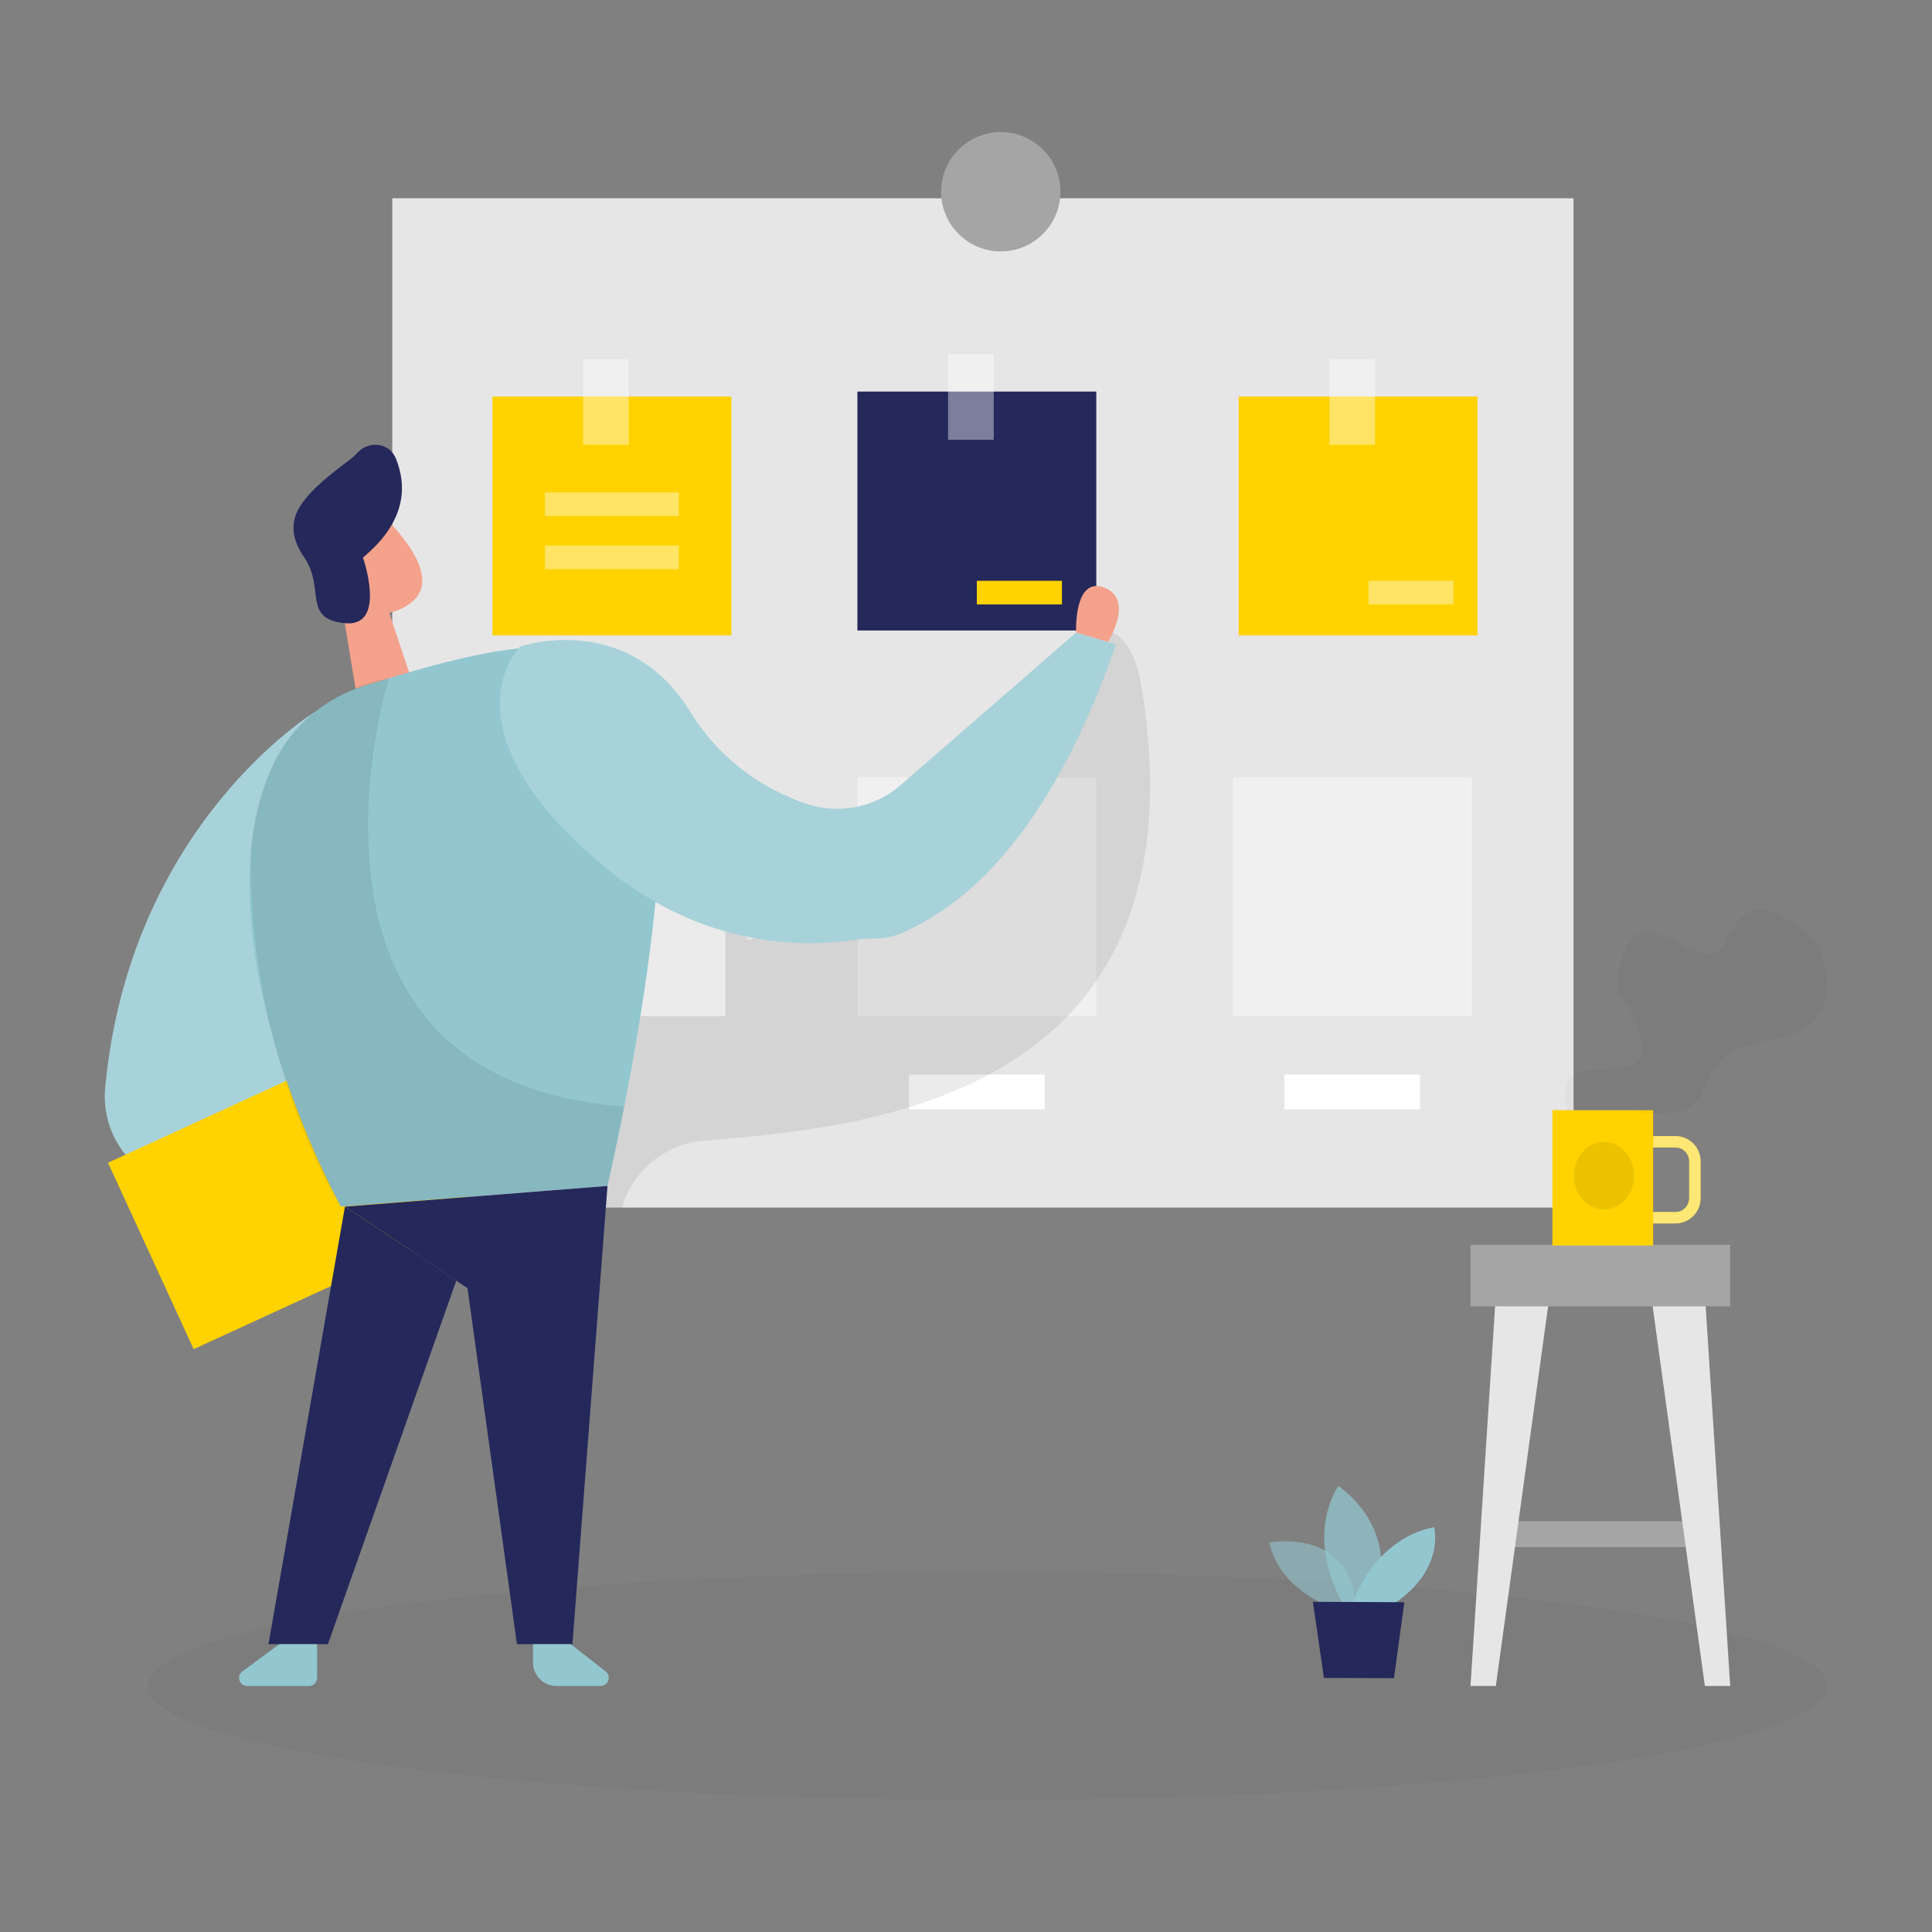 <svg width="150" height="150" viewBox="0 0 150 150" fill="none" xmlns="http://www.w3.org/2000/svg">
<rect x="0" y="0" width="150" height="150" fill="#808080" stroke="none"/>
<path d="M122.169 15.393H30.456V93.756H122.169V15.393Z" fill="#E6E6E6"/>
<path d="M85.116 30.402H66.567V48.951H85.116V30.402Z" fill="#24285B"/>
<g opacity="0.4">
<path d="M77.154 27.498H73.608V34.149H77.154V27.498Z" fill="white"/>
</g>
<path d="M114.72 30.786H96.171V49.335H114.72V30.786Z" fill="#FFD200"/>
<g opacity="0.42">
<path d="M114.261 60.351H95.712V78.9H114.261V60.351Z" fill="white"/>
</g>
<g opacity="0.42">
<path d="M85.116 60.351H66.567V78.9H85.116V60.351Z" fill="white"/>
</g>
<path d="M56.319 60.351H37.77V78.9H56.319V60.351Z" fill="white"/>
<g opacity="0.4">
<path d="M106.758 27.882H103.212V34.533H106.758V27.882Z" fill="white"/>
</g>
<path d="M56.778 30.786H38.229V49.335H56.778V30.786Z" fill="#FFD200"/>
<g opacity="0.4">
<path d="M48.819 27.882H45.273V34.533H48.819V27.882Z" fill="white"/>
</g>
<path d="M81.105 83.427H70.578V86.127H81.105V83.427Z" fill="white"/>
<g opacity="0.08">
<path d="M47.226 62.622L36.789 62.904L33.348 93.759H48.288C49.128 90.9 51.615 88.827 54.582 88.569C66.189 87.57 93.954 85.845 88.617 53.274C88.017 49.608 86.412 49.122 86.412 49.122L72.204 65.682L58.182 73.002L47.223 62.628L47.226 62.622Z" fill="#000001"/>
</g>
<g opacity="0.4">
<path d="M52.707 38.226H42.306V40.062H52.707V38.226Z" fill="white"/>
</g>
<g opacity="0.4">
<path d="M112.851 45.093H106.242V46.929H112.851V45.093Z" fill="white"/>
</g>
<path d="M82.449 45.093H75.84V46.929H82.449V45.093Z" fill="#FFD200"/>
<g opacity="0.4">
<path d="M52.707 42.354H42.306V44.19H52.707V42.354Z" fill="white"/>
</g>
<path d="M110.25 83.427H99.723V86.127H110.25V83.427Z" fill="white"/>
<path d="M77.7 19.518C80.258 19.518 82.332 17.444 82.332 14.886C82.332 12.328 80.258 10.254 77.7 10.254C75.142 10.254 73.068 12.328 73.068 14.886C73.068 17.444 75.142 19.518 77.7 19.518Z" fill="#A5A5A5"/>
<g opacity="0.03">
<path d="M76.665 139.746C112.672 139.746 141.861 135.786 141.861 130.902C141.861 126.018 112.672 122.058 76.665 122.058C40.658 122.058 11.469 126.018 11.469 130.902C11.469 135.786 40.658 139.746 76.665 139.746Z" fill="#000001"/>
</g>
<g opacity="0.58">
<path d="M103.728 124.896C103.728 124.896 99.471 123.732 98.544 119.769C98.544 119.769 105.141 118.434 105.33 125.247L103.728 124.896Z" fill="#92C7CF"/>
</g>
<g opacity="0.73">
<path d="M104.25 124.473C104.25 124.473 101.274 119.769 103.893 115.371C103.893 115.371 108.909 118.557 106.68 124.482L104.25 124.473Z" fill="#92C7CF"/>
</g>
<path d="M105.018 124.476C105.018 124.476 106.59 119.508 111.342 118.569C111.342 118.569 112.233 121.794 108.264 124.491L105.018 124.476Z" fill="#92C7CF"/>
<path d="M101.931 124.365L102.792 130.272L108.228 130.293L109.032 124.395L101.931 124.365Z" fill="#24285B"/>
<path d="M30.219 47.574L31.914 52.659L27.891 55.215L26.442 46.401L30.219 47.574Z" fill="#F4A28C"/>
<path d="M25.059 41.487C25.923 39.375 28.737 38.943 30.297 40.608C32.01 42.435 34.074 45.345 31.74 46.926C28.164 49.35 24.885 44.823 24.885 44.823C24.885 44.823 24.405 43.089 25.062 41.487H25.059Z" fill="#F4A28C"/>
<path d="M27.675 44.604C27.675 44.604 26.76 43.839 26.343 44.925C25.929 46.014 27.546 46.539 28.029 45.99C28.512 45.441 27.675 44.604 27.675 44.604Z" fill="#F4A28C"/>
<path d="M24.468 55.263C24.468 55.263 10.065 63.984 8.169 84.456C7.842 87.975 10.113 91.215 13.548 92.043L30.432 96.114L24.468 55.263Z" fill="#92C7CF"/>
<g opacity="0.2">
<path d="M24.468 55.263C24.468 55.263 10.065 63.984 8.169 84.456C7.842 87.975 10.113 91.215 13.548 92.043L30.432 96.114L24.468 55.263Z" fill="white"/>
</g>
<path d="M30.517 80.104L8.385 90.274L15.036 104.749L37.168 94.579L30.517 80.104Z" fill="#FFD200"/>
<path d="M28.179 43.284C28.179 43.284 30.081 48.726 26.766 48.384C23.451 48.042 25.269 45.708 23.625 43.284C21.981 40.863 22.845 39.228 25.356 37.104C26.508 36.129 27.282 35.676 27.744 35.16C28.62 34.182 30.231 34.368 30.729 35.583C31.584 37.671 31.593 40.467 28.182 43.284H28.179Z" fill="#24285B"/>
<path d="M21.141 59.547C22.509 56.472 25.185 54.171 28.407 53.202C34.566 51.351 46.26 47.469 49.716 53.229C54.447 61.116 47.166 92.076 47.166 92.076L26.472 93.684C26.472 93.684 15.087 73.149 21.141 59.547Z" fill="#92C7CF"/>
<path d="M47.166 92.076L44.442 127.656H40.137L36.297 100.014L26.781 93.684L47.166 92.076Z" fill="#24285B"/>
<path d="M26.781 93.684L20.844 127.656H25.458L35.424 99.432L26.781 93.684Z" fill="#24285B"/>
<g opacity="0.08">
<path d="M30.195 52.662C30.195 52.662 20.514 83.841 48.468 85.908L47.163 92.076L26.469 93.684C26.469 93.684 19.176 82.233 19.485 66.15C19.485 66.15 19.662 58.197 25.26 54.681C25.26 54.681 27.396 53.106 30.195 52.659V52.662Z" fill="#000001"/>
</g>
<path d="M21.681 127.656L18.819 129.765C18.33 130.125 18.585 130.902 19.191 130.902H23.988C24.336 130.902 24.618 130.62 24.618 130.272V127.656H21.681Z" fill="#92C7CF"/>
<path d="M44.322 127.656L47.016 129.765C47.493 130.137 47.229 130.902 46.623 130.902H43.209C42.201 130.902 41.385 130.086 41.385 129.078V127.656H44.322Z" fill="#92C7CF"/>
<path d="M86.022 49.842C86.022 49.842 88.113 46.524 85.728 45.621C83.343 44.715 83.547 49.119 83.547 49.119L86.022 49.845V49.842Z" fill="#F4A28C"/>
<path d="M86.652 50.028L83.547 49.119L69.936 60.948C67.896 62.721 65.064 63.27 62.511 62.379C59.673 61.386 56.124 59.367 53.592 55.263C48.696 47.328 40.386 50.199 40.386 50.199C40.386 50.199 34.125 56.37 46.533 66.957C53.94 73.278 61.524 73.674 66.435 72.966C67.035 72.879 67.638 72.867 68.244 72.849C68.784 72.834 69.348 72.714 69.924 72.471C70.557 72.204 71.202 71.883 71.853 71.514C76.884 68.64 82.314 62.481 86.649 50.031L86.652 50.028Z" fill="#92C7CF"/>
<g opacity="0.2">
<path d="M86.652 50.028L83.547 49.119L69.936 60.948C67.896 62.721 65.064 63.27 62.511 62.379C59.673 61.386 56.124 59.367 53.592 55.263C48.696 47.328 40.386 50.199 40.386 50.199C40.386 50.199 34.125 56.37 46.533 66.957C53.94 73.278 61.524 73.674 66.435 72.966C67.035 72.879 67.638 72.867 68.244 72.849C68.784 72.834 69.348 72.714 69.924 72.471C70.557 72.204 71.202 71.883 71.853 71.514C76.884 68.64 82.314 62.481 86.649 50.031L86.652 50.028Z" fill="white"/>
</g>
<path d="M132.396 118.11H116.781V120.117H132.396V118.11Z" fill="#A5A5A5"/>
<path d="M116.136 100.527L114.168 130.902H116.136L120.318 100.527H116.136Z" fill="#E6E6E6"/>
<path d="M132.366 100.527L134.334 130.902H132.366L128.187 100.527H132.366Z" fill="#E6E6E6"/>
<path d="M134.331 96.642H114.168V101.424H134.331V96.642Z" fill="#A5A5A5"/>
<path d="M130.08 94.986H126.063V94.101H130.08C130.668 94.101 131.148 93.621 131.148 93.033V90.159C131.148 89.571 130.668 89.091 130.08 89.091H126.063V88.206H130.08C131.157 88.206 132.033 89.082 132.033 90.159V93.033C132.033 94.11 131.157 94.986 130.08 94.986Z" fill="#FFD200"/>
<g opacity="0.46">
<path d="M130.08 94.986H126.063V94.101H130.08C130.668 94.101 131.148 93.621 131.148 93.033V90.159C131.148 89.571 130.668 89.091 130.08 89.091H126.063V88.206H130.08C131.157 88.206 132.033 89.082 132.033 90.159V93.033C132.033 94.11 131.157 94.986 130.08 94.986Z" fill="white"/>
</g>
<path d="M128.349 86.193H120.528V96.702H128.349V86.193Z" fill="#FFD200"/>
<g opacity="0.08">
<path d="M124.533 93.894C125.825 93.894 126.873 92.723 126.873 91.278C126.873 89.833 125.825 88.662 124.533 88.662C123.241 88.662 122.193 89.833 122.193 91.278C122.193 92.723 123.241 93.894 124.533 93.894Z" fill="#000001"/>
</g>
<g opacity="0.03">
<path d="M121.665 86.256C121.665 86.256 120.819 83.439 123.072 83.157C125.325 82.875 128.424 83.439 127.269 80.058C126.114 76.68 124.593 77.412 126.282 73.581C127.971 69.75 132.42 76.566 134.055 72.96C135.687 69.354 137.94 70.596 140.193 72.369C142.446 74.142 142.896 79.662 138.447 80.508C133.998 81.354 133.095 82.317 132.195 84.792C131.295 87.267 126.732 86.253 126.732 86.253H121.662L121.665 86.256Z" fill="#000001"/>
</g>
</svg>
